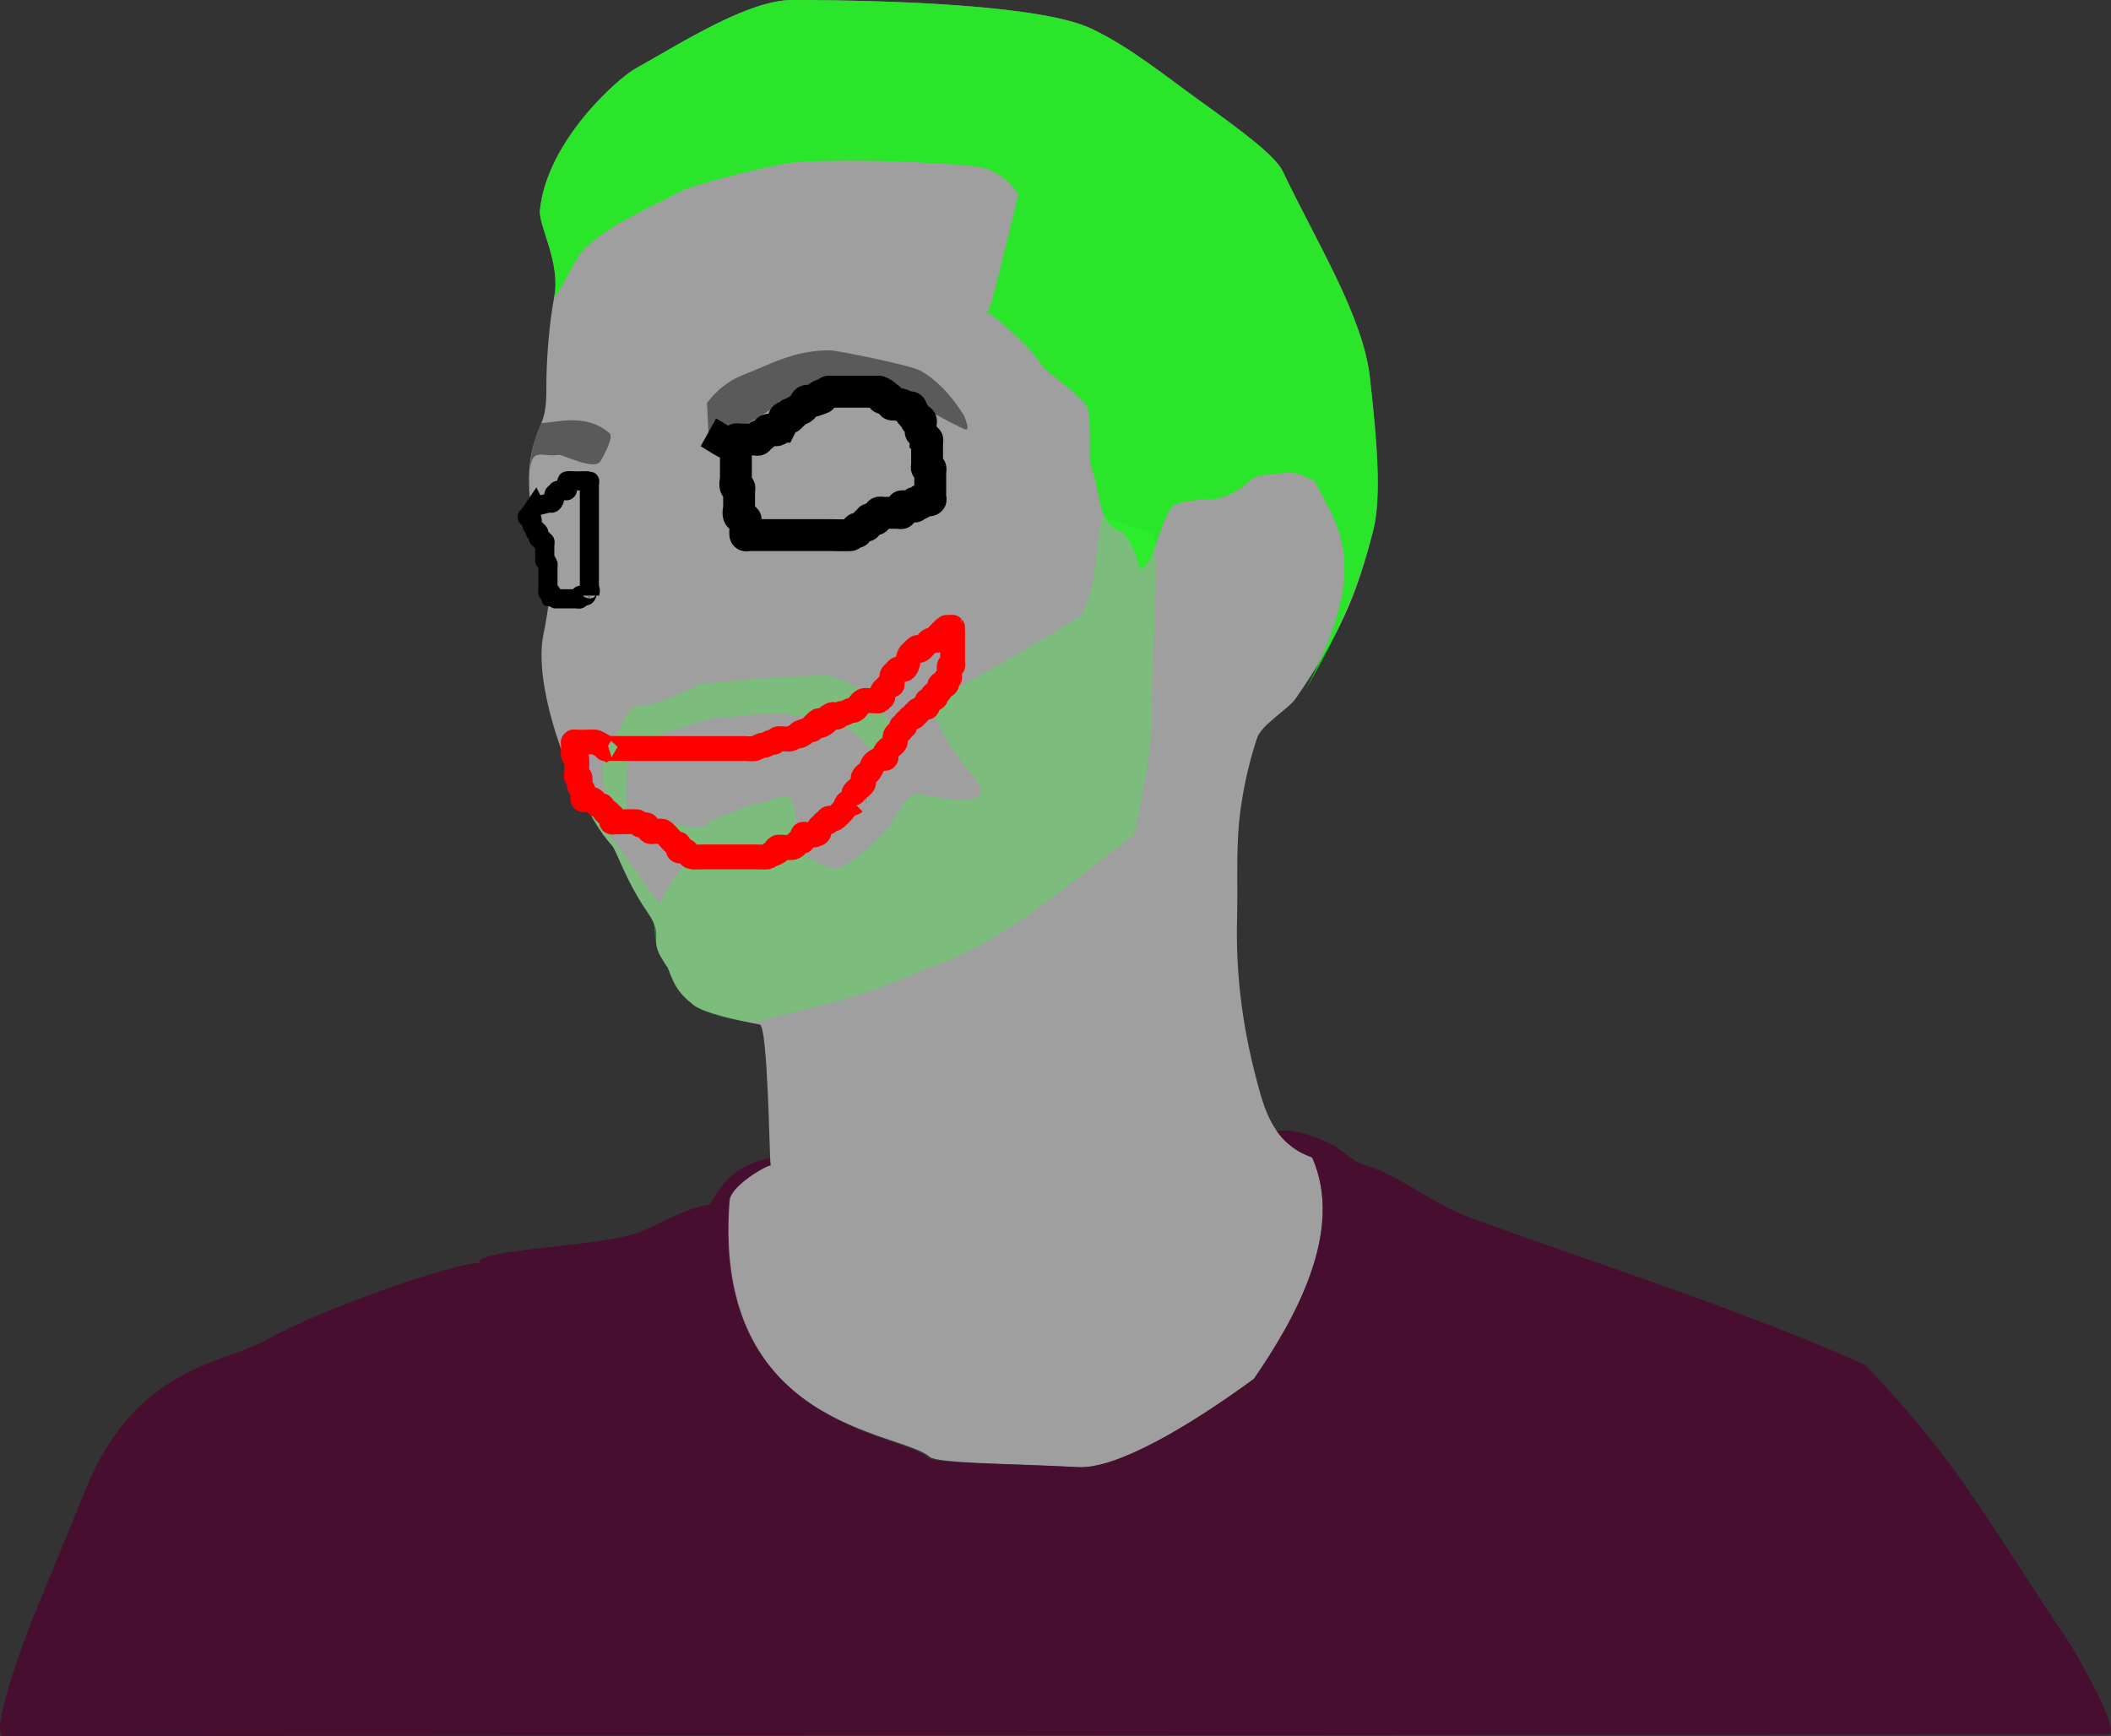 <svg width="331.31" height="272.48" version="1.1" viewBox="0 0 331.31 272.48" xmlns="http://www.w3.org/2000/svg">
 <rect x="0" y="0" width="331.31" height="272.48" fill="#333333" stroke="none"/>
 <path d="m104.76 151.79c-3.541-4.83-0.169-4.197-3.091-8.558-3.26-4.569-4.994-9.889-5.623-10.542-3.584-3.725-8.896-15.101-10.549-24.547-0.56-3.198-0.7-6.175-0.212-8.558 1.332-6.504 1.669-12.207-0.111-14.829-1.379-2.032-2.17-5.254-2.147-9.567 0.017-3.154 0.567-5.597 1.928-8.791 0.929-2.178 0.752-4.2 0.804-6.948 0.078-4.082 0.48-8.893 1.238-12.92 1.012-5.378-2.501-11.076-2.251-13.555 1.1-10.916 12.305-20.724 14.997-22.224 7.48-4.167 17.703-10.771 24.692-10.755 17.04 0.04 39.306 0.937 46.86 4.504 6.063 2.863 12.124 7.814 16.847 11.197 7.347 5.262 12.064 8.847 13.193 11.22 5.31 11.153 12.566 22.694 13.654 32.263 1.17 10.282 1.838 19.003 0.51 24.16-2.614 10.154-5.039 15.993-12.153 26.309-1.094 1.587-5.366 4.12-6.043 6.143-0.785 2.345-2.219 7.202-2.82 13.125-0.487 4.798-0.207 10.369-0.334 15.29-0.209 8.127 0.707 16.345 3.009 25.075 1.254 4.755 2.564 10.142 8.779 12.384 5.202 11.659-2.907 25.688-9.14 34.749-10.551 7.724-21.688 14.181-27.604 13.858-10.815-0.59-22.145-0.591-23.284-1.609-4.547-4.063-34.258-4.515-31.48-40.115 0.173-2.216 4.994-5.124 6.178-5.555 1.643-0.599 0.622 1.954 0.314-0.307-0.157-1.155-0.424-21.635-1.674-21.872-3.054-0.58-8.828-1.827-10.37-3.055-2.742-2.183-3.084-3.374-4.115-5.969z" fill="#f9f9f9" fill-opacity=".545" style="paint-order:fill markers stroke"/>
 <path d="m124.43 2.9016e-5c-6.989-0.016-17.212 6.589-24.691 10.756-2.692 1.5-13.898 11.306-14.998 22.223-0.25 2.479 3.264 8.179 2.252 13.557-0.237 1.259 2.809-4.75 3.858-6.366 2.707-4.17 13.177-8.526 16.352-10.333 0.762-0.434 12.904-3.977 18.475-4.455 10.376-0.446 20.237 0.097 26.997 0.685 4.382 0.381 6.354 3.296 7.178 4.509-0.331 0.586-5.041 21.716-5.041 18.266 0-0.01 5.971 4.37 8.499 8.238 1.082 1.656 4.331 3.239 7.216 6.621 0.885 1.627 0.309 8.144 0.588 8.997 2.007 6.152 1.077 9.538 5.243 10.89 0.249 0.693 1.859 2.212 2.436 5.455 1.294 0.944 2.74-4.047 3.469-5.987 1.635-4.354 1.723-3.956 5.408-4.562 2.202-0.362 2.386 0.201 4.202-0.461 4.651-1.695 3.539-3.09 6.399-3.451 5.698-0.721 5.235-0.298 7.988 0.881 4.147 7.724 8.795 13.528-1.364 32.807 5.141-8.711 8.368-16.257 10.6-24.926 1.328-5.157 0.658-13.878-0.512-24.16-1.088-9.569-8.342-21.109-13.652-32.262-1.13-2.373-5.846-5.959-13.193-11.221-4.723-3.382-10.784-8.335-16.848-11.197-7.554-3.566-29.82-4.464-46.859-4.504z" fill="#0f0" fill-opacity=".729" style="paint-order:fill markers stroke"/>
 <path d="m123.72 124.84c-3.838 0.652-8.458 3.505-5.736 2.844 4.613-3.518-2.152-0.663-6.855 1.347-0.488 2.384-9.113-1.607-8.553 1.59 0 0 2.021 3.296 4.481 4.998 0.629 0.654-1.457 1.702-3.59 6.271-10.351-14.873-10.834-14.294-10.834-14.294 0.282 0.899 1.692 2.86 1.758 2.965 0.178 0.282 1.529 1.944 1.798 2.338 0.686 1.001 1.787 3.97 2.834 5.882 0.459 0.838 1.038 1.945 1.643 2.933 0.947 1.544 1.88 2.877 1.901 3.054 0.247 2.008 0.238 4.423 1.323 5.596 0.427 0.462 0.453 1.307 0.868 1.434 1.032 2.595 1.373 3.785 4.115 5.969 1.607 1.332 9.706 3.6 11.495 2.156 10.702-2.783 13.052-2.754 25.574-8.078 10.799-3.788 17.905-9.985 32.052-20.87 1.032-5.014 3.215-14.074 2.697-21.111 0 0 1.365-26.092 0.273-26.147l-8.022-2.607c-1.119 5.188-0.761 11.36-3.357 15.564-4.256 2.885-23.265 13.59-23.265 13.59 0 2.885 3.673 8.451 6.044 11.093 5.303 5.911-4.032 4.065-8.603 3.172-2.215 0.851-3.155 4.013-4.473 5.563-2.158 2.538-5.135 4.768-7.017 5.913-1.134 0.69-2.672 0.244-5.724-1.632-3.018-1.855-0.428-6.582-2.826-9.535z" fill="#2bff2b" fill-opacity=".302" style="paint-order:fill markers stroke"/>
 <path d="m109.63 107.37 10.208-0.935 9.417-0.495c2.111-0.111 11.56 3.977 10.765 11.202-0.519 4.72-2.647 1.17-4.938-1.186-1.425-1.466-3.24-2.131-3.444-2.389-2.091-2.648-4.249-0.468-8.067-1.436-2.289-0.581-7.577 0.438-10.249 0.418-2.01-0.015-6.937 1.891-8.652 2.373-1.885 0.53-4.135 1.603-5.339 3.096-1.446 1.794-0.799 6.677-1.035 10.165l-0.265 2.227s-2.626-4.312-3.437-8.125c-0.248-1.166 0.617-4.825 0.617-4.825 1.841-1.698 2.37-4.874 4.046-6.283 0.753-0.633 2.31-0.393 3.941-0.949 3.114-1.062 6.654-2.729 6.433-2.858z" fill="#2bff2b" fill-opacity=".302" style="paint-order:fill markers stroke"/>
 <path d="m116.46 58.915c4.305-1.65 8.067-3.952 13.763-3.933 1.056 0 12.688 2.318 14.266 3.214 2.485 1.412 4.766 3.74 6.827 7.059 0.726 1.916 0.761 2.449-0.194 1.998-2.437-1.15-4.556-2.378-6.549-3.487-6.877-3.827-12.261-6.243-24.068 0.791-0.222 0.132-7.412 5.068-9.322 3.302l-0.225-4.606c2.135-2.826 4.516-3.96 5.502-4.338z" fill-opacity=".431" style="paint-order:fill markers stroke"/>
 <path d="m84.952 66.402c-1.362 3.194-1.752 5.558-1.769 7.361 0.319-3.658 1.908-1.928 4.555-2.383 1.134 0.222 5.643 2.488 6.514 0.993 0.673-1.155 2.262-4.121 1.272-4.489-3.619-3.09-8.361-1.522-10.572-1.483z" fill-opacity=".431" style="paint-order:fill markers stroke"/>
 <path d="m111.42 189.05c-3.27 0.293-8.839 3.532-11.211 4.386-4.049 1.459-13.235 2.126-18.797 2.881-7.82 1.062-5.957 1.887-5.957 1.887-3.95-0.091-24.713 7.063-33.854 12.199-6.408 3.6-20.272 4-28.109 23.265l-8.5 20.744c-0.907 2.214-6.824 18.07-4.432 18.068l330.26-0.25c2.392 0-4.855-12.579-6.184-14.568-13.387-20.054-17.773-28.714-31.91-43.436-19.532-8.768-41.123-15.475-61.84-23.058-6.279-2.298-11.225-6.777-17.13-8.452-1.196-0.339-2.791-1.862-4.243-2.849-1.712-0.891-6.356-2.948-9.135-2.33 0.393 0.559 1.307 1.695 1.914 2.063 0.952 0.891 2.169 1.538 3.634 2.066 5.202 11.659-2.907 25.687-9.14 34.748-10.551 7.724-21.688 14.182-27.604 13.859-10.815-0.59-22.367-0.459-23.506-1.477-4.547-4.063-33.932-4.778-31.155-40.378 0.173-2.216 4.89-4.994 6.073-5.425 0.144-0.052 0.26-0.075 0.365-0.084-0.016-0.081-0.037-0.124-0.051-0.223l-0.157-0.947c-3.664 0.985-6.524 2.049-9.335 7.308z" fill="#50002f" fill-opacity=".721" stroke-width="0" style="paint-order:fill markers stroke"/>
 <g fill="none">
  <path d="m95.213 117.46c-0.071 0.01-0.203 0.1-0.213 0.029-0.01-0.071 0.141-0.029 0.213-0.029 1.096 0 2.191 0.021 3.287 0.029 0.5 4e-3 1 0 1.5 0h13.5 3.5c0.329 0 1.218 0.094 1.5 0 0.354-0.118 0.646-0.382 1-0.5 0.158-0.053 0.342 0.053 0.5 0 0.354-0.118 0.646-0.382 1-0.5 0.158-0.053 0.351 0.074 0.5 0 0.211-0.105 0.289-0.395 0.5-0.5 0.264-0.132 1.756 0.061 2 0 0.362-0.09 0.646-0.382 1-0.5 0.158-0.053 0.351 0.074 0.5 0 2.288-1.144-2.122 0.207 1.5-1 0.158-0.053 0.382 0.118 0.5 0 0.118-0.118-0.118-0.382 0-0.5 2.42-2.42-0.376 1.084 2-0.5 0.31-0.207 0.19-0.793 0.5-1 1.5-1 0.5 0.5 1.5 0 0.211-0.105 0.289-0.395 0.5-0.5 0.149-0.074 0.342 0.053 0.5 0 0.354-0.118 0.646-0.382 1-0.5 0.158-0.053 0.351 0.074 0.5 0 0.6-0.3 0.9-1.2 1.5-1.5 0.319-0.159 2.366 0.134 2.5 0 0.118-0.118-0.118-0.382 0-0.5 0.118-0.118 0.382 0.118 0.5 0 0.236-0.236-0.149-0.702 0-1 0.105-0.211 0.333-0.333 0.5-0.5 0.167-0.167 0.289-0.395 0.5-0.5 0.149-0.074 0.382 0.118 0.5 0 0.102-0.102-0.099-1.302 0-1.5 0.105-0.211 0.333-0.333 0.5-0.5 0.167-0.167 0.276-0.425 0.5-0.5 0.316-0.105 0.764 0.236 1 0 0.787-0.787 0.213-1.713 1-2.5 1.951-1.951 0.269 0.116 1.5-0.5 0.382-0.191 1.161-1.387 1.5-1.5 0.316-0.105 0.702 0.149 1 0 0.149-0.074-0.074-0.351 0-0.5 0.066-0.133 1.367-1.434 1.5-1.5 0.149-0.075 0.333 0 0.5 0s0.382-0.118 0.5 0c0.016 0.016 0 1.379 0 1.5v4c0 0.167 0.118 0.382 0 0.5-0.118 0.118-0.382-0.118-0.5 0-0.12 0.12 0.12 1.88 0 2-0.118 0.118-0.382-0.118-0.5 0-0.236 0.236 0.236 0.764 0 1-0.236 0.236-0.851-0.298-1 0-0.149 0.298 0.185 0.723 0 1-0.207 0.31-0.736 0.236-1 0.5-1.034 1.034 1.581-0.04-0.5 1-0.149 0.074-0.382-0.118-0.5 0-0.332 0.332 0.332 0.668 0 1-0.118 0.118-0.351-0.074-0.5 0-0.211 0.105-0.289 0.395-0.5 0.5-0.149 0.074-0.382-0.118-0.5 0-0.118 0.118 0.118 0.382 0 0.5-0.118 0.118-0.382-0.118-0.5 0-0.118 0.118 0.118 0.382 0 0.5-0.118 0.118-0.351-0.074-0.5 0-0.211 0.105-0.333 0.333-0.5 0.5-0.167 0.167-0.395 0.289-0.5 0.5-0.074 0.149 0.118 0.382 0 0.5-0.118 0.118-0.382-0.118-0.5 0-0.118 0.118 0.074 0.351 0 0.5-0.211 0.422-0.851 0.553-1 1-0.105 0.316 0.105 0.684 0 1-0.113 0.339-1.309 1.118-1.5 1.5-0.149 0.298 0.236 0.764 0 1-0.118 0.118-0.342-0.053-0.5 0-0.354 0.118-0.69 0.293-1 0.5-0.688 0.459-0.514 0.771-1 1.5-0.261 0.392-0.789 0.578-1 1-0.149 0.298 0.149 0.702 0 1-0.191 0.382-1.387 1.161-1.5 1.5-7.6e-4 2e-3 4.8e-4 1.5 0 1.5-0.236 0.236-0.764-0.236-1 0-0.264 0.264-0.293 0.69-0.5 1-0.141 0.212-1.293 1.397-1.5 1.5-0.298 0.149-0.764-0.236-1 0-0.118 0.118 0.118 0.382 0 0.5-0.118 0.118-0.351-0.074-0.5 0-0.211 0.105-0.333 0.333-0.5 0.5-0.167 0.167-0.395 0.289-0.5 0.5-0.267 0.533 0.495 0.668-0.5 1-0.474 0.158-1 0-1.5 0-0.167 0-0.425-0.149-0.5 0-0.149 0.298 0.149 0.702 0 1-0.074 0.149-0.351-0.074-0.5 0-1.052 0.526 0.052 0.474-1 1-0.319 0.159-2.366-0.134-2.5 0-1.034 1.034 1.581-0.04-0.5 1-0.149 0.074-0.351-0.074-0.5 0-0.211 0.105-0.289 0.395-0.5 0.5-0.112 0.056-1.881 0-2 0h-3-5c-0.119 0-1.888 0.056-2 0-0.422-0.211-0.578-0.789-1-1-0.298-0.149-0.764 0.236-1 0-0.236-0.236 0.236-0.764 0-1-0.118-0.118-0.361 0.092-0.5 0-0.37-0.247-1.589-1.794-2-2-0.271-0.136-1.863 0.137-2 0-0.118-0.118 0.118-0.382 0-0.5-0.118-0.118-0.382 0.118-0.5 0-0.118-0.118 0.149-0.425 0-0.5-0.298-0.149-0.684 0.105-1 0-0.224-0.074-0.289-0.395-0.5-0.5-0.148-0.074-2.516 0-3 0h-0.5c-0.167 0-0.382 0.118-0.5 0-0.118-0.118 0-0.333 0-0.5 0-0.167-0.167-0.5 0-0.5s0.118 0.618 0 0.5c-0.264-0.264-0.236-0.736-0.5-1-0.118-0.118-0.382 0.118-0.5 0-0.264-0.264-0.236-0.736-0.5-1-0.118-0.118-0.351 0.074-0.5 0-0.422-0.211-0.578-0.789-1-1-0.198-0.099-1.398 0.102-1.5 0-0.102-0.102 0.099-1.302 0-1.5-0.105-0.211-0.395-0.289-0.5-0.5-0.2-0.4 0.2-1.1 0-1.5-0.075-0.149-0.382 0.118-0.5 0-0.118-0.118 0-0.333 0-0.5 0-0.348 0.09-2.319 0-2.5-0.105-0.211-0.425-0.276-0.5-0.5-0.105-0.316 0-0.667 0-1v-0.5c0-0.167-0.118-0.382 0-0.5 0.118-0.118 0.333 0 0.5 0h1c0.304 0 1.814-0.082 2 0 0.601 0.264 1.142 0.647 1.713 0.971z" stroke="#f00" stroke-width="3.9"/>
  <path d="m111.18 67.86c1.273 0.708 2.455 1.612 3.818 2.125 0.756 0.284 0.402-0.902 0.5-1 0.118-0.118 0.333 0 0.5 0h2.5c0.167 0 0.382 0.118 0.5 0s-0.118-0.382 0-0.5 0.351 0.075 0.5 0c0.422-0.211 0.578-0.789 1-1 0.4-0.2 1.1 0.2 1.5 0 0.149-0.075-0.118-0.382 0-0.5s0.333 0 0.5 0c0.167-0.333 0.293-0.69 0.5-1-0.05-0.991 0.736-0.236 1-0.5 0.118-0.118-0.118-0.382 0-0.5s0.351 0.075 0.5 0c0.211-0.105 0.304-0.369 0.5-0.5 0.31-0.207 0.736-0.236 1-0.5s0.236-0.736 0.5-1c0.236-0.236 0.684 0.105 1 0 3.622-1.207-0.788 0.144 1.5-1 0.149-0.075 0.351 0.075 0.5 0 0.211-0.105 0.289-0.395 0.5-0.5 0.149-0.075 0.333 0 0.5 0h0.5 3 3 0.5c0.167 0 0.351-0.075 0.5 0 2.081 1.04-0.535-0.035 0.5 1 0.236 0.236 0.764-0.236 1 0 0.264 0.264 0.236 0.736 0.5 1 0.102 0.102 1.302-0.099 1.5 0 0.211 0.105 0.289 0.395 0.5 0.5 0.298 0.149 0.764-0.236 1 0s-0.236 0.764 0 1c0.118 0.118 0.382-0.118 0.5 0s-0.074 0.351 0 0.5c1.04 2.081-0.035-0.535 1 0.5 0.118 0.118 0 0.333 0 0.5v0.5c0 0.121-0.016 1.484 0 1.5 0.264 0.264 0.736 0.236 1 0.5 0.118 0.118 0 0.333 0 0.5v0.5 3c0 0.167-0.118 0.382 0 0.5s0.382-0.118 0.5 0 0 0.333 0 0.5v2 2c0 0.167 0.149 0.425 0 0.5-0.298 0.149-0.667 0-1 0-0.167 0-0.382-0.118-0.5 0s0.118 0.382 0 0.5c-0.332 0.332-0.668-0.332-1 0-0.667 0.667 0.833 0.5-0.5 0.5-0.133 0-1.459-0.083-1.5 0-0.149 0.298 0.149 0.702 0 1-0.074 0.149-0.333 0-0.5 0h-2.5c-0.167 0-0.382-0.118-0.5 0s0.118 0.382 0 0.5-0.382-0.118-0.5 0 0.149 0.425 0 0.5c-0.298 0.149-0.702-0.149-1 0-0.149 0.075 0.118 0.382 0 0.5s-0.382-0.118-0.5 0 0.118 0.382 0 0.5-0.351-0.075-0.5 0c-0.211 0.105-0.289 0.395-0.5 0.5-0.149 0.075-0.382-0.118-0.5 0s0.118 0.382 0 0.5-0.351-0.075-0.5 0c-0.211 0.105-0.289 0.395-0.5 0.5-0.148 0.074-2.985 0-3.5 0h-7.5-4.5-0.5c-0.167 0-0.382 0.118-0.5 0-0.155-0.155 0.155-2.345 0-2.5-0.118-0.118-0.382 0.118-0.5 0s0.118-0.382 0-0.5-0.425 0.149-0.5 0c-0.224-0.447 0-1 0-1.5v-2.5c0-0.167 0.118-0.382 0-0.5s-0.425 0.149-0.5 0c-0.224-0.447 0-1 0-1.5v-4c0-0.184-0.02-1.98 0-2 0.118-0.118 0.333 0 0.5 0h3.5" stroke="#000" stroke-width="5"/>
  <path d="m84 79.484c0.667-0.167 1.326-0.365 2-0.5 0.575-0.115 0.61 0.28 1-0.5 0.149-0.298-0.236-0.764 0-1 0.118-0.118 0.382 0.118 0.5 0s-0.149-0.425 0-0.5c0.298-0.149 0.667 0 1 0 0.167 0 0.382 0.118 0.5 0s0-0.333 0-0.5c0-0.333-0.149-0.702 0-1 0.041-0.083 1.367 0 1.5 0 0.328 0 1.882-0.059 2 0 0.149 0.075 0 0.333 0 0.5v3 6.5 2 1-1 4 1.5 0.5c0-0.333 0.333-1 0-1-0.373 0-0.236 0.736-0.5 1-0.236 0.236-0.764-0.236-1 0-0.118 0.118 0.118 0.382 0 0.5s-0.333 0-0.5 0h-0.5-0.5 1-2.5c-0.121 0-1.484 0.016-1.5 0-0.236-0.236 0.236-0.764 0-1-0.118-0.118-0.382 0.118-0.5 0s0-0.333 0-0.5v-0.5-2.5-0.5c0-0.167 0.075-0.351 0-0.5-0.618-1.236-0.5 0.173-0.5-1v-2c0-0.167 0.118-0.382 0-0.5s-0.382 0.118-0.5 0 0.118-0.382 0-0.5-0.382 0.118-0.5 0c-0.236-0.236 0.236-0.764 0-1-0.118-0.118-0.382 0.118-0.5 0s0.075-0.351 0-0.5c-0.105-0.211-0.425-0.276-0.5-0.5-0.105-0.316 0.105-0.684 0-1-0.514-1.542-1.679 1.268 0.5-2z" stroke="#000" stroke-width="3"/>
 </g>
</svg>
